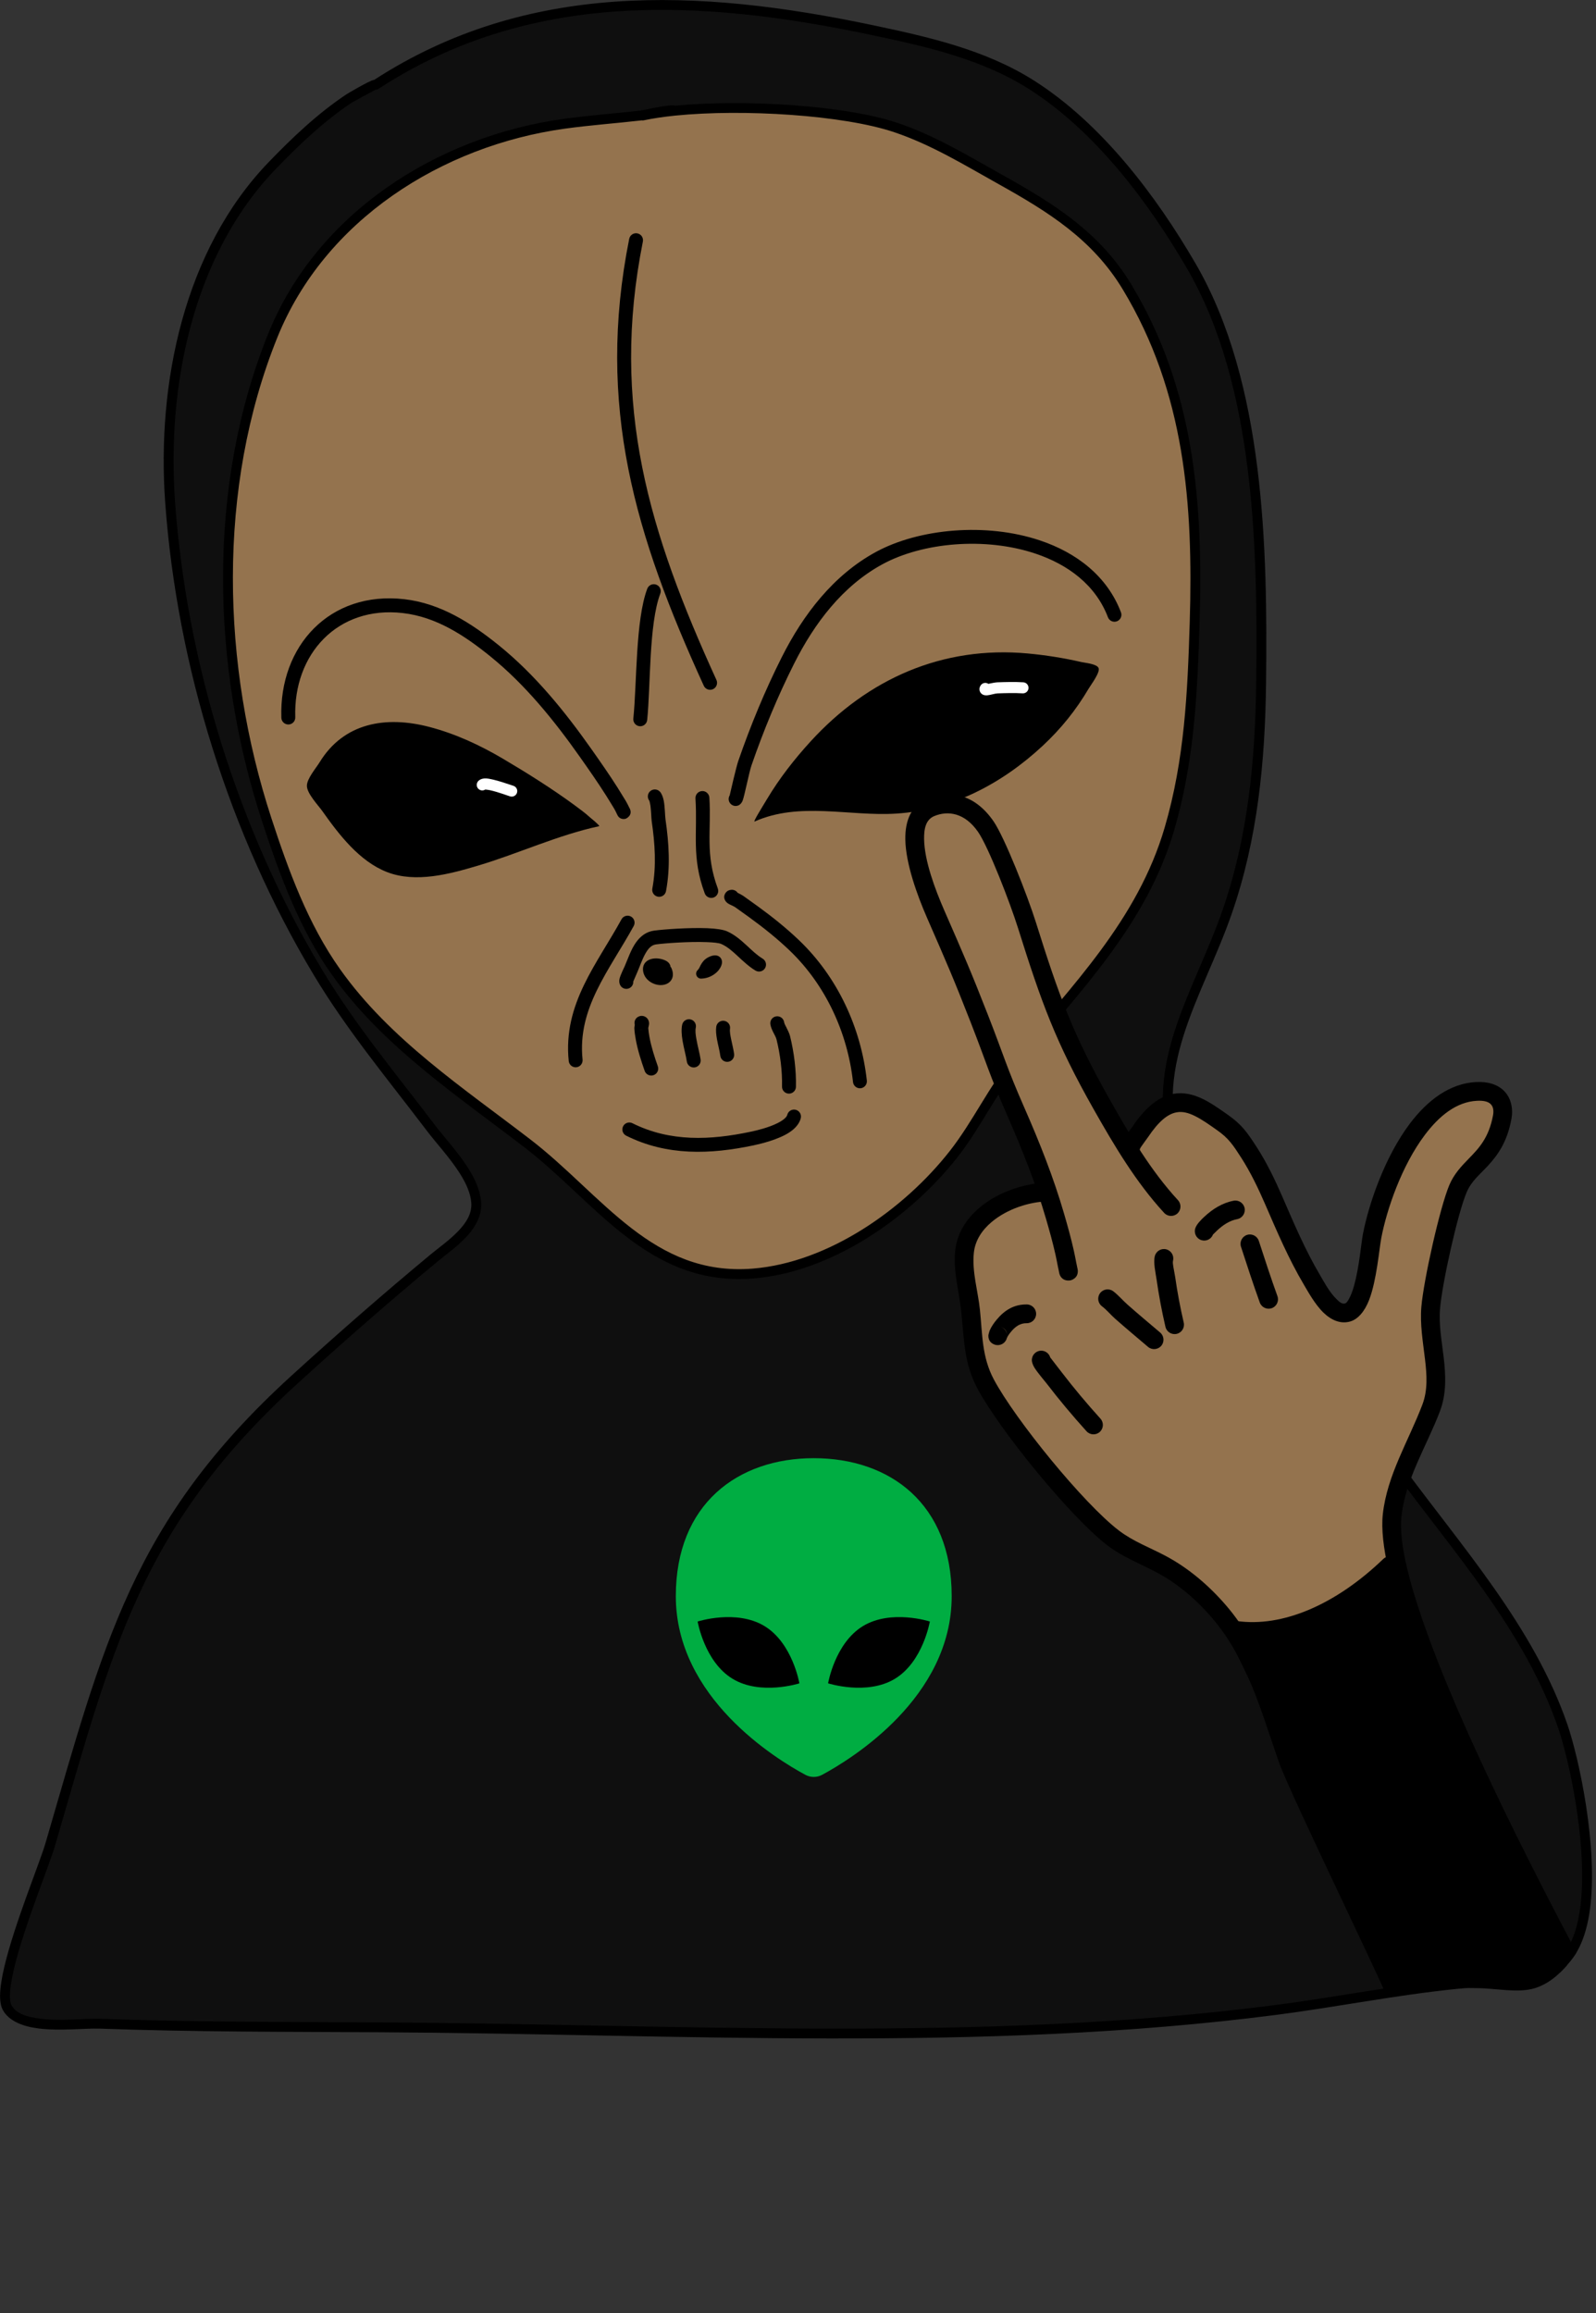 <?xml version="1.0" encoding="UTF-8" standalone="no"?>
<!DOCTYPE svg PUBLIC "-//W3C//DTD SVG 1.1//EN" "http://www.w3.org/Graphics/SVG/1.1/DTD/svg11.dtd">
<svg width="100%" height="100%" viewBox="0 0 733 1062" version="1.1" xmlns="http://www.w3.org/2000/svg" xmlns:xlink="http://www.w3.org/1999/xlink" xml:space="preserve" xmlns:serif="http://www.serif.com/" style="fill-rule:evenodd;clip-rule:evenodd;stroke-linejoin:round;stroke-miterlimit:2;">
    <rect x="0" y="0" width="733" height="1062" fill="#333333" stroke="none"/>
    <g transform="matrix(1,0,0,1,-235.277,-87.905)">
        <g transform="matrix(0.839,0,0,0.839,-601.071,-516.347)">
            <clipPath id="_clip1">
                <rect x="996.873" y="705.071" width="872.615" height="1136.22"/>
            </clipPath>
            <g clip-path="url(#_clip1)">
                <g>
                    <path d="M1202.48,766.609C1201.78,765.75 1188.54,773.696 1187.94,774.095C1172.42,784.431 1158.68,797.495 1145.78,810.883C1100.07,858.338 1085.32,930.655 1089.96,994.919C1096.39,1084.02 1124.92,1175.87 1170.93,1252.42C1189.19,1282.79 1211.4,1309.36 1232.72,1337.46C1241.09,1348.49 1256.44,1363.58 1257.51,1378.24C1258.5,1391.78 1243.14,1401.4 1234.18,1408.84C1208.28,1430.35 1182.82,1452.6 1157.94,1475.28C1071.13,1554.39 1055.75,1622.12 1024.33,1729.62C1019.82,1745.05 993.664,1806.18 1000.8,1818.93C1008.2,1832.14 1039.27,1827.2 1051.3,1827.64C1102.5,1829.5 1153.61,1829.35 1204.83,1829.63C1367.14,1830.52 1533.71,1841 1695.22,1820.13C1728.31,1815.85 1761.05,1809.23 1794.27,1805.89C1810.43,1804.27 1834.42,1805.12 1848.75,1796.46C1878.84,1778.28 1861.27,1690.81 1852.24,1664.64C1833.8,1611.25 1794.37,1567.69 1761.55,1522.85C1739.96,1493.35 1720.45,1462.32 1698.45,1433.16C1679.49,1408.02 1654.12,1386.11 1642.6,1356.2C1622.94,1305.21 1652.39,1265.89 1668.58,1219.27C1682.58,1178.97 1686.67,1136.68 1687.17,1094.23C1688.04,1021.13 1686.59,930.587 1649.03,865.904C1627.57,828.935 1598.04,789.835 1561.47,766.609C1535.04,749.823 1503.95,742.917 1473.71,736.556C1378.95,716.624 1285.52,712.451 1202.48,766.609Z" style="fill:rgb(15,15,15);"/>
                    <path d="M1201.7,763.89C1201.56,763.911 1201.41,763.94 1201.26,763.978C1198.44,764.681 1187.02,771.466 1186.44,771.846C1170.76,782.29 1156.87,795.481 1143.84,809.009C1097.6,857.006 1082.57,930.116 1087.26,995.113C1093.73,1084.63 1122.39,1176.9 1168.62,1253.81C1186.92,1284.26 1209.19,1310.91 1230.57,1339.09C1235.55,1345.66 1243.04,1353.67 1248.45,1362.18C1251.84,1367.49 1254.42,1372.99 1254.82,1378.44C1255.25,1384.44 1251.91,1389.5 1247.63,1393.96C1242.87,1398.91 1236.87,1403.1 1232.45,1406.77C1206.52,1428.3 1181.03,1450.58 1156.12,1473.28C1068.87,1552.79 1053.32,1620.81 1021.73,1728.86C1018.57,1739.68 1004.79,1772.95 999.254,1796.31C997.777,1802.54 996.885,1808.1 996.873,1812.4C996.865,1815.73 997.411,1818.4 998.444,1820.25C1001.77,1826.19 1009.2,1829.15 1017.97,1830.26C1029.76,1831.74 1043.93,1830.08 1051.2,1830.34C1102.42,1832.2 1153.57,1832.05 1204.81,1832.33C1367.25,1833.22 1533.94,1843.69 1695.57,1822.81C1728.63,1818.53 1761.35,1811.91 1794.54,1808.58C1804.28,1807.6 1816.85,1807.51 1828.45,1805.72C1836.52,1804.48 1844.14,1802.4 1850.14,1798.78C1859.77,1792.96 1865.06,1780.63 1867.16,1765.28C1871.8,1731.26 1861.19,1682.3 1854.79,1663.76C1836.27,1610.12 1796.7,1566.31 1763.73,1521.25C1742.14,1491.75 1722.62,1460.7 1700.61,1431.53C1681.79,1406.59 1656.55,1384.9 1645.12,1355.23C1635.54,1330.38 1637.97,1308.38 1644.72,1286.91C1651.64,1264.9 1663.05,1243.44 1671.13,1220.15C1685.23,1179.58 1689.37,1137 1689.88,1094.26C1690.75,1020.72 1689.16,929.63 1651.37,864.548C1629.69,827.221 1599.84,787.779 1562.92,764.328C1536.21,747.368 1504.82,740.339 1474.26,733.912C1379.06,713.886 1285.19,709.801 1201.7,763.89ZM1202.4,769.309C1202.94,769.324 1203.48,769.182 1203.95,768.872C1286.37,715.123 1379.11,719.419 1473.15,739.2C1503.08,745.495 1533.86,752.277 1560.02,768.889C1596.24,791.891 1625.44,830.649 1646.69,867.261C1684.02,931.544 1685.34,1021.56 1684.47,1094.2C1683.97,1136.35 1679.93,1178.36 1666.03,1218.38C1657.92,1241.72 1646.51,1263.23 1639.57,1285.29C1632.46,1307.88 1630,1331.03 1640.08,1357.18C1651.69,1387.31 1677.18,1409.45 1696.3,1434.79C1718.29,1463.94 1737.79,1494.96 1759.37,1524.44C1792.03,1569.07 1831.34,1612.39 1849.68,1665.52C1855.04,1681.05 1863.44,1718.41 1862.88,1749.69C1862.69,1759.94 1861.55,1769.54 1858.97,1777.44C1856.53,1784.89 1852.86,1790.82 1847.35,1794.15C1841.89,1797.45 1834.96,1799.25 1827.63,1800.38C1816.12,1802.15 1803.66,1802.23 1794,1803.2C1760.76,1806.54 1727.98,1813.17 1694.87,1817.45C1533.49,1838.3 1367.04,1827.81 1204.84,1826.93C1153.65,1826.65 1102.57,1826.8 1051.4,1824.94C1044.23,1824.68 1030.26,1826.36 1018.64,1824.89C1011.81,1824.03 1005.75,1822.24 1003.16,1817.61C1002.48,1816.39 1002.27,1814.61 1002.28,1812.42C1002.29,1808.44 1003.15,1803.31 1004.51,1797.56C1010.03,1774.28 1023.77,1741.16 1026.92,1730.38C1058.19,1623.42 1073.39,1555.99 1159.76,1477.28C1184.61,1454.63 1210.04,1432.4 1235.91,1410.92C1241.41,1406.35 1249.24,1400.95 1254.42,1394.4C1258.23,1389.58 1260.65,1384.15 1260.2,1378.05C1259.75,1371.77 1256.9,1365.39 1253.01,1359.28C1247.52,1350.64 1239.93,1342.49 1234.88,1335.83C1213.61,1307.8 1191.45,1281.31 1173.25,1251.03C1127.45,1174.83 1099.06,1083.41 1092.65,994.724C1088.07,931.195 1102.54,859.67 1147.73,812.758C1160.49,799.509 1174.08,786.572 1189.44,776.343C1189.91,776.028 1200.92,770.109 1202.4,769.309ZM1200.58,768.533L1200.59,768.544L1200.57,768.527L1200.58,768.533ZM1200.48,768.428L1200.5,768.448L1200.48,768.423L1200.48,768.428Z"/>
                    <path d="M1366.21,780.789C1364.77,779.594 1349.31,783.221 1347.55,783.423C1333.64,785.015 1319.65,786.009 1305.78,787.926C1237.3,797.391 1172.35,838.84 1146.11,903.953C1112.71,986.839 1115.32,1084.64 1142.82,1168.74C1152.28,1197.65 1163.07,1227.2 1180.84,1252.23C1208.32,1290.91 1248.68,1317.56 1285.73,1346.06C1324.87,1376.17 1352.92,1421.7 1409.17,1417.12C1451.27,1413.69 1493.35,1384.28 1518.89,1351.73C1531.56,1335.59 1540.11,1316.71 1553.15,1300.85C1585.98,1260.89 1622.02,1224.92 1637,1173.78C1647.95,1136.37 1649.61,1099.47 1650.8,1060.89C1652.8,995.82 1648.12,934.018 1613.71,877.096C1596.93,849.343 1572.35,833.981 1544.85,818.63C1526.03,808.128 1507.87,796.972 1487.32,790.027C1454.05,778.785 1383.12,776.029 1348.61,783.423" style="fill:rgb(148,115,78);"/>
                    <path d="M1366.62,778.043C1366.54,778.021 1366.45,778 1366.37,777.982C1365.78,777.856 1364.86,777.811 1363.7,777.889C1358.91,778.215 1348.66,780.576 1347.24,780.739C1333.31,782.333 1319.3,783.33 1305.41,785.25C1235.99,794.845 1170.2,836.937 1143.6,902.943C1109.97,986.409 1112.56,1084.9 1140.26,1169.58C1149.8,1198.75 1160.71,1228.55 1178.64,1253.79C1206.27,1292.7 1246.82,1319.54 1284.08,1348.2C1303.65,1363.26 1320.45,1382.17 1339.39,1396.74C1358.84,1411.71 1380.5,1422.17 1409.39,1419.81C1452.2,1416.33 1495.04,1386.5 1521.02,1353.4C1533.67,1337.27 1542.22,1318.41 1555.24,1302.56C1588.3,1262.33 1624.51,1226.04 1639.59,1174.54C1650.61,1136.9 1652.31,1099.78 1653.5,1060.97C1655.51,995.372 1650.71,933.084 1616.02,875.698C1598.99,847.521 1574.09,831.856 1546.16,816.27C1527.2,805.688 1508.89,794.466 1488.18,787.467C1459.78,777.868 1404.2,774.383 1366.62,778.043ZM1348.09,786.073C1347.99,786.089 1347.91,786.1 1347.85,786.107C1333.96,787.697 1320,788.689 1306.15,790.602C1238.6,799.938 1174.49,840.743 1148.62,904.963C1115.45,987.27 1118.08,1084.39 1145.39,1167.9C1154.76,1196.56 1165.43,1225.86 1183.04,1250.66C1210.37,1289.13 1250.54,1315.58 1287.38,1343.92C1306.95,1358.98 1323.75,1377.88 1342.68,1392.46C1361.11,1406.64 1381.59,1416.66 1408.95,1414.43C1450.34,1411.06 1491.66,1382.06 1516.77,1350.06C1529.44,1333.9 1538.01,1315.01 1551.06,1299.13C1583.66,1259.46 1619.53,1223.8 1634.4,1173.02C1645.3,1135.84 1646.92,1099.15 1648.1,1060.8C1650.08,996.267 1645.53,934.951 1611.39,878.493C1594.87,851.165 1570.61,836.105 1543.53,820.989C1524.86,810.568 1506.85,799.478 1486.45,792.586C1458.45,783.125 1403.5,779.747 1366.67,783.45C1366.55,783.472 1366.42,783.485 1366.29,783.489C1359.97,784.135 1354.18,784.992 1349.18,786.065C1348.81,786.144 1348.44,786.143 1348.09,786.073Z"/>
                    <path d="M1396.28,1155.46C1395.6,1156.56 1395.5,1157.98 1396.14,1159.21C1397.11,1161.07 1399.41,1161.81 1401.28,1160.84C1401.7,1160.62 1402.75,1159.94 1403.39,1158.26C1404.44,1155.45 1406.94,1142.71 1408.19,1139.1C1414.76,1120.09 1422.56,1101.19 1431.61,1083.23C1442.64,1061.33 1458.01,1040.88 1479.94,1028.96C1501.94,1017.02 1536.07,1013.95 1563.59,1023.14C1581.49,1029.12 1596.61,1040.33 1603.34,1058C1604.09,1059.96 1606.29,1060.95 1608.26,1060.2C1610.22,1059.45 1611.21,1057.25 1610.46,1055.28C1602.9,1035.44 1586.11,1022.62 1566,1015.91C1536.5,1006.05 1499.89,1009.46 1476.31,1022.26C1453,1034.93 1436.52,1056.53 1424.8,1079.8C1415.6,1098.06 1407.67,1117.28 1400.99,1136.6C1399.81,1140 1396.6,1154.05 1396.28,1155.46Z"/>
                    <path d="M1341.36,1162.28C1340.92,1161.38 1339.98,1159.46 1339.53,1158.73C1338.01,1156.24 1336.5,1153.75 1334.94,1151.28C1330.35,1144.04 1325.45,1137.05 1320.52,1130.05C1306.06,1109.53 1289.7,1089.39 1270.1,1073.52C1254.88,1061.2 1238.07,1050.39 1218.16,1048.11C1177.37,1043.46 1149.58,1073.63 1150.85,1112.99C1150.92,1115.09 1152.68,1116.74 1154.79,1116.67C1156.89,1116.61 1158.54,1114.85 1158.47,1112.74C1157.36,1078.24 1181.54,1051.61 1217.3,1055.69C1235.74,1057.79 1251.21,1068.03 1265.31,1079.45C1284.36,1094.87 1300.23,1114.49 1314.29,1134.44C1319.15,1141.34 1323.98,1148.23 1328.5,1155.36C1330.04,1157.79 1331.53,1160.26 1333.04,1162.72C1333.58,1163.6 1334.7,1166.03 1334.88,1166.36C1336.35,1169.11 1339.14,1168.31 1339.34,1168.25C1339.43,1168.22 1343.26,1166.62 1341.67,1162.86C1341.58,1162.65 1341.48,1162.46 1341.36,1162.28Z"/>
                    <path d="M1400.63,1208.78C1399.87,1207.67 1398.54,1207 1397.11,1207.14C1395.15,1207.33 1394.35,1208.37 1393.97,1208.93C1393.18,1210.13 1392.9,1211.6 1393.96,1213.24C1394.21,1213.63 1394.75,1214.26 1395.68,1214.81C1396.56,1215.34 1398.49,1216.1 1399.26,1216.65C1401.89,1218.52 1404.52,1220.39 1407.13,1222.29C1414.78,1227.86 1422.17,1233.74 1429.02,1240.29C1448.76,1259.15 1460.81,1285.29 1463.78,1312.35C1464.01,1314.44 1465.89,1315.96 1467.98,1315.73C1470.07,1315.5 1471.58,1313.61 1471.35,1311.52C1468.19,1282.69 1455.31,1254.88 1434.28,1234.78C1427.19,1228 1419.54,1221.89 1411.61,1216.13C1408.98,1214.21 1406.33,1212.32 1403.67,1210.44C1403.1,1210.03 1401.63,1209.28 1400.63,1208.78Z"/>
                    <path d="M1337.05,1223.28C1330.36,1235.49 1322.45,1246.93 1316.59,1259.07C1310.46,1271.76 1306.54,1285.19 1308.16,1300.85C1308.37,1302.94 1310.25,1304.46 1312.34,1304.25C1314.43,1304.03 1315.95,1302.15 1315.74,1300.06C1314.28,1285.94 1317.92,1273.84 1323.45,1262.38C1329.26,1250.37 1337.11,1239.03 1343.74,1226.94C1344.75,1225.1 1344.07,1222.78 1342.23,1221.77C1340.38,1220.76 1338.06,1221.43 1337.05,1223.28Z"/>
                    <path d="M1343.5,1257.31L1345.8,1252C1347.09,1249.04 1348.34,1245.14 1350.23,1241.86C1351.59,1239.51 1353.24,1237.39 1355.94,1237.02C1360.81,1236.37 1374.12,1235.39 1383.68,1235.77C1387.25,1235.91 1390.24,1236.14 1391.77,1236.83C1395.02,1238.28 1397.72,1240.7 1400.4,1243.18C1403.59,1246.13 1406.75,1249.16 1410.39,1251.34C1412.19,1252.42 1414.53,1251.84 1415.62,1250.04C1416.7,1248.23 1416.11,1245.89 1414.31,1244.81C1411.11,1242.89 1408.38,1240.17 1405.57,1237.58C1402.27,1234.53 1398.87,1231.65 1394.88,1229.87C1392.8,1228.94 1388.81,1228.34 1383.98,1228.15C1373.96,1227.76 1360.02,1228.78 1354.92,1229.47C1350.7,1230.04 1347.54,1232.43 1345.12,1235.75C1342.25,1239.68 1340.51,1245.04 1338.81,1248.95C1338.59,1249.44 1336.48,1253.74 1335.99,1255.74C1335.4,1258.2 1336.5,1259.81 1337.19,1260.41C1338.78,1261.8 1341.19,1261.63 1342.57,1260.05C1343.26,1259.27 1343.56,1258.28 1343.5,1257.31ZM1342.5,1254.96L1342.51,1254.98L1342.5,1254.96L1342.5,1254.96ZM1342.35,1254.81L1342.38,1254.84L1342.36,1254.81L1342.35,1254.81Z"/>
                    <path d="M1361.19,1249.63C1361.39,1247.42 1350.81,1245.34 1351.54,1251.11C1352.42,1258 1365.19,1258.81 1361.94,1251.13"/>
                    <path d="M1363.88,1249.25C1363.79,1248.33 1363.32,1247.36 1362.3,1246.55C1361.09,1245.6 1358.66,1244.75 1356.25,1244.68C1353.43,1244.59 1350.8,1245.62 1349.59,1247.62C1348.99,1248.61 1348.66,1249.86 1348.86,1251.45C1349.48,1256.28 1354.13,1259.14 1358.19,1259.28C1360.56,1259.37 1362.65,1258.54 1363.88,1257.08C1365.14,1255.58 1365.79,1253.29 1364.43,1250.08C1364.3,1249.76 1364.11,1249.48 1363.88,1249.25ZM1358.7,1250.68C1358.35,1250.54 1357.69,1250.28 1357.19,1250.19C1356.39,1250.05 1355.51,1250.01 1354.76,1250.19C1354.55,1250.24 1354.29,1250.2 1354.23,1250.39C1354.19,1250.5 1354.21,1250.62 1354.22,1250.77C1354.49,1252.83 1356.65,1253.82 1358.39,1253.88C1358.75,1253.9 1359.1,1253.87 1359.41,1253.77C1359.54,1253.73 1359.69,1253.71 1359.75,1253.6C1359.91,1253.25 1359.71,1252.8 1359.46,1252.19C1359.37,1251.98 1359.31,1251.76 1359.27,1251.54C1359.03,1251.29 1358.83,1251 1358.7,1250.68Z"/>
                    <path d="M1380.6,1253.04C1382.49,1251.3 1382.62,1248.2 1385.6,1246.57C1392.75,1242.65 1388.93,1252.85 1380.6,1253.04Z"/>
                    <path d="M1378.77,1251.06C1377.94,1251.82 1377.68,1253.01 1378.1,1254.05C1378.52,1255.09 1379.54,1255.77 1380.67,1255.74C1384.46,1255.65 1387.52,1253.92 1389.46,1251.97C1390.96,1250.46 1391.78,1248.79 1391.99,1247.55C1392.3,1245.71 1391.59,1244.36 1390.41,1243.59C1389.44,1242.95 1387.38,1242.51 1384.3,1244.2C1382.28,1245.31 1381.18,1246.87 1380.31,1248.49C1379.82,1249.41 1379.5,1250.38 1378.77,1251.06Z"/>
                    <path d="M1377.54,1157.15C1378.76,1176.22 1375.25,1189.24 1382.62,1209.09C1383.35,1211.06 1385.55,1212.07 1387.52,1211.34C1389.49,1210.61 1390.5,1208.41 1389.77,1206.44C1382.7,1187.42 1386.31,1174.93 1385.15,1156.67C1385.01,1154.57 1383.2,1152.97 1381.1,1153.11C1379,1153.24 1377.41,1155.05 1377.54,1157.15Z"/>
                    <path d="M1352.31,1158.42C1352.38,1158.67 1352.78,1160.16 1352.91,1161.19C1353.31,1164.33 1353.36,1168.04 1353.58,1169.56C1355.37,1181.94 1356.23,1194.11 1353.93,1206.46C1353.54,1208.53 1354.91,1210.52 1356.98,1210.91C1359.05,1211.29 1361.04,1209.93 1361.42,1207.86C1363.88,1194.67 1363.03,1181.68 1361.12,1168.46C1360.86,1166.68 1360.83,1161.9 1360.21,1158.52C1359.78,1156.2 1358.95,1154.38 1358.07,1153.42C1356.63,1151.89 1354.22,1151.81 1352.68,1153.24C1351.21,1154.61 1351.07,1156.88 1352.31,1158.42Z"/>
                    <g transform="matrix(-1,1.22465e-16,-1.22465e-16,-1,2772.81,2677.93)">
                        <path d="M1345.02,1347.63C1345.21,1346.89 1345.76,1346.26 1346.42,1345.66C1347.46,1344.71 1348.8,1343.89 1350.27,1343.15C1355.35,1340.58 1361.9,1339.07 1365.06,1338.4C1387.07,1333.74 1409.11,1332.73 1429.78,1343.06C1431.66,1344 1433.95,1343.24 1434.89,1341.35C1435.83,1339.47 1435.07,1337.18 1433.19,1336.24C1410.92,1325.11 1387.2,1325.93 1363.48,1330.94C1359.28,1331.83 1349.86,1334.13 1343.92,1338.01C1340.63,1340.15 1338.36,1342.84 1337.63,1345.79C1337.12,1347.83 1338.36,1349.9 1340.4,1350.41C1342.45,1350.92 1344.52,1349.67 1345.02,1347.63Z"/>
                    </g>
                    <path d="M1344.32,1281.04C1344.19,1281.72 1344.06,1282.54 1344.08,1282.94C1344.19,1285.01 1344.49,1287.07 1344.87,1289.1C1345.94,1294.94 1347.77,1300.66 1349.74,1306.25C1350.44,1308.23 1352.62,1309.27 1354.6,1308.57C1356.59,1307.87 1357.63,1305.7 1356.93,1303.71C1355.09,1298.49 1353.37,1293.17 1352.36,1287.72C1352.06,1286.09 1351.81,1284.43 1351.7,1282.78C1351.8,1282.39 1352.11,1281.04 1352.14,1280.55C1352.18,1279.71 1352,1279.02 1351.78,1278.53C1351.39,1277.63 1350.76,1277 1349.98,1276.59C1349.24,1276.2 1348.21,1275.89 1346.8,1276.35C1344.84,1276.99 1343.74,1279.07 1344.32,1281.04ZM1346.9,1283.63C1347.5,1283.85 1348.23,1283.9 1349.15,1283.6C1348.39,1283.85 1347.61,1283.84 1346.9,1283.63Z"/>
                    <path d="M1370.27,1280.94C1369.74,1283.3 1369.91,1286.43 1370.47,1289.71C1371.15,1293.77 1372.4,1298.13 1372.81,1301.08C1373.1,1303.17 1375.03,1304.62 1377.12,1304.33C1379.2,1304.04 1380.65,1302.11 1380.36,1300.02C1379.94,1297.01 1378.68,1292.58 1377.98,1288.44C1377.61,1286.26 1377.36,1284.18 1377.71,1282.62C1378.17,1280.56 1376.88,1278.52 1374.83,1278.06C1372.77,1277.6 1370.73,1278.89 1370.27,1280.94Z"/>
                    <path d="M1388.92,1282.04C1388.63,1283.92 1388.85,1286.42 1389.33,1289.04C1389.91,1292.19 1390.85,1295.58 1391.13,1297.93C1391.37,1300.02 1393.27,1301.52 1395.36,1301.27C1397.45,1301.02 1398.94,1299.13 1398.7,1297.04C1398.45,1294.94 1397.73,1292.06 1397.13,1289.21C1396.67,1286.97 1396.21,1284.76 1396.45,1283.17C1396.77,1281.1 1395.33,1279.15 1393.25,1278.84C1391.17,1278.52 1389.23,1279.96 1388.92,1282.04Z"/>
                    <path d="M1418.54,1280.71C1418.73,1281.98 1419.29,1283.44 1420.03,1284.93C1420.71,1286.33 1421.61,1287.77 1421.92,1289.06C1423.95,1297.33 1425.11,1306.28 1424.92,1314.79C1424.87,1316.89 1426.54,1318.64 1428.64,1318.68C1430.75,1318.73 1432.49,1317.06 1432.54,1314.96C1432.74,1305.8 1431.51,1296.15 1429.33,1287.25C1428.95,1285.73 1428.11,1284.02 1427.26,1282.35C1426.76,1281.36 1426.2,1280.43 1426.08,1279.6C1425.77,1277.52 1423.83,1276.08 1421.75,1276.39C1419.67,1276.69 1418.23,1278.63 1418.54,1280.71Z"/>
                    <path d="M1341.27,850.911C1323.02,942.443 1344.6,1013.35 1382.09,1095.46C1382.96,1097.38 1385.22,1098.22 1387.14,1097.35C1389.05,1096.47 1389.89,1094.21 1389.02,1092.3C1352.24,1011.74 1330.84,942.205 1348.75,852.401C1349.16,850.339 1347.82,848.33 1345.75,847.919C1343.69,847.507 1341.68,848.848 1341.27,850.911Z"/>
                    <path d="M1351.16,1042.36C1344.66,1059.56 1345.51,1094.15 1343.53,1113.43C1343.31,1115.53 1344.84,1117.4 1346.93,1117.62C1349.02,1117.83 1350.89,1116.31 1351.11,1114.21C1353.04,1095.46 1351.97,1061.79 1358.29,1045.06C1359.04,1043.09 1358.04,1040.89 1356.08,1040.15C1354.11,1039.4 1351.91,1040.4 1351.16,1042.36Z"/>
                    <path d="M1409.85,1169.8C1409.26,1169.55 1413.77,1162.39 1416.73,1157.45C1423.52,1146.11 1431.67,1135.66 1440.59,1125.91C1471.91,1091.65 1512.85,1073.49 1559.56,1077.82C1569.4,1078.74 1579.19,1080.29 1588.82,1082.51C1590.78,1082.96 1597.2,1083.47 1598.2,1085.77C1599.22,1088.13 1593.89,1095.14 1592.81,1096.98C1585.91,1108.73 1577.63,1119 1567.66,1128.29C1545.49,1148.93 1518.15,1163.49 1487.51,1165.43C1461.72,1167.07 1434.48,1158.76 1409.85,1169.8Z"/>
                    <path d="M1408.78,1172.29C1409.48,1172.58 1410.26,1172.58 1410.95,1172.27C1422.88,1166.92 1435.44,1166.31 1448.14,1166.79C1461.35,1167.29 1474.7,1168.95 1487.68,1168.13C1518.95,1166.14 1546.88,1151.33 1569.5,1130.26C1579.66,1120.8 1588.11,1110.33 1595.14,1098.35C1595.92,1097.01 1598.84,1093.05 1600.17,1089.95C1601.1,1087.81 1601.19,1085.88 1600.68,1084.7C1600.15,1083.48 1598.91,1082.37 1597.13,1081.64C1594.64,1080.61 1590.88,1080.21 1589.43,1079.88C1579.68,1077.63 1569.77,1076.06 1559.81,1075.13C1512.23,1070.72 1470.51,1089.19 1438.59,1124.09C1429.56,1133.97 1421.3,1144.56 1414.41,1156.06C1411.99,1160.11 1408.56,1165.62 1407.59,1167.79C1407.03,1169.05 1407.08,1169.99 1407.17,1170.36C1407.41,1171.38 1408.03,1171.96 1408.78,1172.29ZM1595.5,1086.87C1595.33,1087.38 1595.01,1088.3 1594.66,1088.95C1593.27,1091.61 1591.12,1094.53 1590.48,1095.61C1583.72,1107.13 1575.59,1117.21 1565.82,1126.31C1544.11,1146.53 1517.35,1160.83 1487.34,1162.74C1474.53,1163.55 1461.37,1161.88 1448.35,1161.39C1437.18,1160.97 1426.12,1161.42 1415.45,1164.79C1416.64,1162.81 1417.95,1160.67 1419.05,1158.84C1425.75,1147.65 1433.79,1137.35 1442.58,1127.74C1473.32,1094.12 1513.48,1076.26 1559.31,1080.51C1569.03,1081.41 1578.7,1082.95 1588.21,1085.14C1589.35,1085.41 1592.06,1085.68 1594.25,1086.34C1594.65,1086.47 1595.17,1086.71 1595.5,1086.87Z" style="fill:none;"/>
                    <path d="M1324.86,1172.32C1325.1,1171.77 1320.24,1167.89 1319.95,1167.63C1317.25,1165.18 1314.29,1162.99 1311.35,1160.83C1298.97,1151.75 1285.58,1143.34 1272.37,1135.53C1259.59,1127.98 1246.22,1121.76 1231.82,1118C1208.06,1111.8 1185.04,1115.68 1171.77,1137.39C1169.84,1140.55 1164.84,1146.29 1164.84,1150.23C1164.84,1154.46 1171.03,1160.87 1173.27,1164.04C1182.36,1176.87 1193.56,1191.57 1208.71,1197.44C1224.46,1203.55 1242.98,1198.53 1258.42,1193.93C1280.63,1187.32 1302.16,1177.19 1324.86,1172.32Z"/>
                    <path d="M1325.43,1174.96C1326.28,1174.78 1327,1174.19 1327.34,1173.39C1327.59,1172.83 1327.81,1171.84 1327.11,1170.68C1326.42,1169.52 1322.06,1165.89 1321.77,1165.63C1319,1163.12 1315.96,1160.86 1312.95,1158.65C1300.49,1149.52 1287.03,1141.06 1273.74,1133.2C1260.74,1125.52 1247.14,1119.2 1232.5,1115.38C1207.53,1108.87 1183.41,1113.17 1169.47,1135.98C1168.3,1137.89 1166.02,1140.74 1164.38,1143.57C1163.03,1145.9 1162.14,1148.26 1162.14,1150.23C1162.14,1152.34 1163.24,1154.93 1164.9,1157.48C1166.92,1160.57 1169.71,1163.68 1171.07,1165.6C1180.44,1178.84 1192.1,1193.9 1207.74,1199.96C1224.03,1206.29 1243.21,1201.28 1259.19,1196.52C1281.33,1189.93 1302.79,1179.81 1325.43,1174.96ZM1319.52,1170.78C1298.49,1175.97 1278.36,1185.18 1257.65,1191.34C1242.74,1195.78 1224.88,1200.82 1209.69,1194.93C1195.02,1189.23 1184.27,1174.9 1175.48,1162.48C1174.14,1160.59 1171.4,1157.56 1169.42,1154.53C1168.42,1152.99 1167.54,1151.51 1167.54,1150.23C1167.54,1149.05 1168.25,1147.68 1169.06,1146.27C1170.67,1143.49 1172.92,1140.68 1174.08,1138.8C1186.67,1118.2 1208.58,1114.73 1231.13,1120.61C1245.29,1124.31 1258.43,1130.43 1270.99,1137.85C1284.13,1145.62 1297.44,1153.98 1309.75,1163.01C1312.62,1165.11 1315.51,1167.25 1318.14,1169.63C1318.23,1169.72 1318.8,1170.18 1319.52,1170.78Z" style="fill:none;"/>
                    <g transform="matrix(1.192,0,0,1.192,816.778,569.068)">
                        <path d="M604.951,440.733L604.907,440.703C603.725,439.948 602.153,440.295 601.398,441.476C600.714,442.547 600.805,443.416 600.974,443.99C601.192,444.729 601.662,445.347 602.492,445.73C602.914,445.925 603.609,446.085 604.507,446.003C605.747,445.891 608.027,445.159 609.178,445.121C612.999,444.993 616.871,444.873 620.689,445.105C622.089,445.19 623.294,444.122 623.379,442.722C623.463,441.323 622.396,440.118 620.996,440.033C617.02,439.792 612.988,439.909 609.009,440.042C608.151,440.071 606.155,440.474 604.951,440.733Z" style="fill:white;"/>
                    </g>
                    <g transform="matrix(1.192,0,0,1.192,816.778,569.068)">
                        <path d="M373.917,489.259C374.352,489.299 375.377,489.407 376.189,489.59C379.718,490.385 384.333,492.105 385.317,492.405C386.659,492.813 388.079,492.055 388.488,490.714C388.896,489.372 388.138,487.952 386.797,487.544C385.459,487.136 377.832,484.346 374.298,484.168C372.155,484.061 370.84,484.971 370.326,485.867C369.628,487.083 370.048,488.637 371.264,489.335C372.12,489.826 373.144,489.764 373.917,489.259Z" style="fill:white;"/>
                    </g>
                </g>
                <g transform="matrix(0.073,0,0,0.073,1351.72,1477.32)">
                    <g transform="matrix(1.312,0,0,1.312,-680.309,127.209)">
                        <path d="M1464.21,329.66C1899.33,329.66 2252.59,589.85 2252.59,1118.04C2252.59,1696.41 1682.49,2046.94 1511.88,2138.89C1482.09,2154.83 1446.32,2154.84 1416.51,2138.94C1245.87,2047.17 675.833,1697.27 675.833,1118.04C675.833,591.981 1029.09,329.66 1464.21,329.66Z" style="fill:rgb(0,173,66);"/>
                    </g>
                    <g transform="matrix(0.767,-1.263,1.019,0.619,-786.868,2186.63)">
                        <path d="M639.318,654.103C639.318,654.103 795.656,821.843 795.656,1028.45C795.656,1235.06 639.318,1402.8 639.318,1402.8C639.318,1402.8 482.98,1235.06 482.98,1028.45C482.98,821.843 639.318,654.103 639.318,654.103Z"/>
                    </g>
                    <g transform="matrix(0.767,1.263,1.019,-0.619,191.413,1844.83)">
                        <path d="M639.318,654.103C639.318,654.103 795.656,821.843 795.656,1028.45C795.656,1235.06 639.318,1402.8 639.318,1402.8C639.318,1402.8 482.98,1235.06 482.98,1028.45C482.98,821.843 639.318,654.103 639.318,654.103Z"/>
                    </g>
                </g>
                <g transform="matrix(1.192,0,0,1.192,716.438,615.452)">
                    <path d="M814.642,1012.51C821.827,1002.46 839.31,1008.74 851.271,1006.76C863.001,1004.81 876.096,1001.63 886.408,1000.61C895.276,999.73 904.231,1000.61 913.142,1000.61C922.104,1000.61 932.34,1003.06 940.178,1000.61C948.017,998.16 953.868,991.847 958.269,985.623C962.669,979.4 965.673,971.059 966.58,963.271C967.648,954.107 967.636,941.653 966.58,930.922C965.513,920.067 963.787,908.673 960.174,898.143C955.773,885.321 939.894,870.142 940.178,853.987C941.246,793.365 966.58,534.409 966.58,534.409L940.178,359.904C940.178,359.904 652.04,348.045 642.752,359.904C633.463,371.763 516.403,829.886 516.403,829.886L516.403,1114.54L749.68,1148.93C749.68,1148.93 797.71,1036.21 814.642,1012.51Z" style="fill:none;"/>
                    <clipPath id="_clip2">
                        <path d="M814.642,1012.51C821.827,1002.46 839.31,1008.74 851.271,1006.76C863.001,1004.81 876.096,1001.63 886.408,1000.61C895.276,999.73 904.231,1000.61 913.142,1000.61C922.104,1000.61 932.34,1003.06 940.178,1000.61C948.017,998.16 953.868,991.847 958.269,985.623C962.669,979.4 965.673,971.059 966.58,963.271C967.648,954.107 967.636,941.653 966.58,930.922C965.513,920.067 963.787,908.673 960.174,898.143C955.773,885.321 939.894,870.142 940.178,853.987C941.246,793.365 966.58,534.409 966.58,534.409L940.178,359.904C940.178,359.904 652.04,348.045 642.752,359.904C633.463,371.763 516.403,829.886 516.403,829.886L516.403,1114.54L749.68,1148.93C749.68,1148.93 797.71,1036.21 814.642,1012.51Z"/>
                    </clipPath>
                    <g clip-path="url(#_clip2)">
                        <g transform="matrix(0.893,-0.373,0.373,0.893,-1377.32,342.117)">
                            <g transform="matrix(0.2,0,0,0.2,1428.5,817.17)">
                                <path d="M2692.13,3509.25C2672.95,3294.43 2605.59,2699.08 2713.96,2502.73C2758.39,2422.22 2835.52,2368.93 2897.62,2303.3C2952.99,2244.78 2951.16,2154.36 2988.32,2083.33C3017.63,2027.31 3117.2,1886.59 3156.96,1847.8C3202.41,1803.45 3264.28,1816.03 3319.07,1731.79C3333.91,1708.98 3339.62,1671.32 3286.05,1652.09C3155.73,1605.28 2991.49,1773.67 2925.51,1873.02C2904.91,1904.03 2846.54,2023.2 2801.99,2018.06C2763.27,2013.6 2757.56,1942.13 2753.64,1914.24C2743.96,1845.49 2743.5,1774.81 2742.6,1705.49C2742.05,1663.44 2739.62,1618.78 2732.46,1578.62C2725.43,1539.2 2721.34,1519.17 2701.78,1488.12C2659.93,1421.68 2623.6,1360.35 2513.27,1433.05C2503.01,1439.81 2481.73,1450.14 2475.69,1461.68L2255.24,1480.01C2180.22,1450.53 2061.28,1456.39 2018.49,1535.24C1996.13,1576.45 1991.4,1625.15 1978.05,1669.54C1960.17,1729.02 1937.91,1779.67 1944.01,1843.57C1954.4,1952.57 2028.41,2203.57 2082.67,2297.5C2104.83,2335.86 2136.28,2365.01 2164.01,2398.93C2201.43,2444.71 2228.7,2499.25 2246.95,2555.31C2287.75,2680.59 2270.39,2810.17 2262.7,2938.87C2257.45,3026.75 2283.41,3412.24 2278.12,3500.11" style="fill:rgb(148,115,78);"/>
                            </g>
                            <g transform="matrix(0.2,0,0,0.2,1428.5,817.17)">
                                <path d="M2464.2,1440.29L2258.41,1457.4C2209.71,1439.6 2145.7,1435.18 2092.05,1452C2052.67,1464.34 2018.86,1487.88 1998.92,1524.62C1975.84,1567.16 1970.51,1617.3 1956.73,1663.12C1937.98,1725.47 1915.45,1778.71 1921.84,1845.69C1932.44,1956.86 2008.05,2212.84 2063.39,2308.64C2086.16,2348.05 2118.28,2378.16 2146.77,2413.02C2182.46,2456.68 2208.37,2508.74 2225.78,2562.2C2265.7,2684.79 2248,2811.62 2240.48,2937.55C2235.23,3025.42 2270.84,3600.12 2265.54,3687.99C2264.8,3700.25 2274.16,3710.81 2286.43,3711.55C2298.7,3712.29 2309.26,3702.93 2309.99,3690.66C2315.29,3602.8 2279.68,3028.08 2284.93,2940.2C2292.78,2808.73 2309.8,2676.39 2268.12,2548.41C2249.02,2489.76 2220.41,2432.74 2181.25,2384.83C2154.28,2351.85 2123.5,2323.66 2101.95,2286.36C2048.78,2194.31 1976.36,1948.28 1966.17,1841.46C1960.37,1780.63 1982.35,1732.58 1999.38,1675.95C2012.29,1632.99 2016.42,1585.74 2038.06,1545.86C2052.35,1519.52 2077.14,1503.34 2105.36,1494.49C2151.27,1480.11 2206.34,1484.72 2247.1,1500.73C2250.27,1501.98 2253.68,1502.48 2257.08,1502.2C2455.49,1485.7 2477.32,1483.89 2477.32,1483.89L2477.26,1483.89C2484.93,1483.35 2491.82,1478.88 2495.42,1472.01C2497.03,1468.94 2501.27,1466.73 2505.19,1464.14C2512.53,1459.28 2520.4,1455.02 2525.52,1451.64C2562.55,1427.24 2589.07,1418.98 2610.5,1423.65C2625.04,1426.81 2636.36,1436.13 2646.77,1447.92C2659.74,1462.62 2671.06,1481.12 2682.94,1499.99C2700.75,1528.27 2704.14,1546.62 2710.54,1582.53C2717.49,1621.54 2719.8,1664.93 2720.33,1705.78C2721.25,1776.03 2721.78,1847.67 2731.59,1917.35C2734.13,1935.39 2737.71,1970.27 2748.91,1996.39C2759.28,2020.6 2776.23,2037.5 2799.43,2040.18C2818.23,2042.35 2840.17,2031.49 2860.5,2010.26C2895.15,1974.09 2929.25,1907.63 2944.05,1885.34C2982.2,1827.9 3054.3,1746.4 3133.1,1700.23C3181.48,1671.88 3232.27,1656.43 3278.53,1673.04C3292.72,1678.14 3301.38,1684.16 3305.13,1691.75C3309.92,1701.43 3305.42,1711.95 3300.41,1719.65C3270.83,1765.13 3238.74,1778.95 3209.14,1791.59C3184.67,1802.03 3161.69,1812.07 3141.41,1831.86C3100.69,1871.59 2998.61,2015.63 2968.59,2073.01C2949.31,2109.85 2939.91,2151.63 2928.39,2191.88C2918.28,2227.19 2906.65,2261.36 2881.45,2287.99C2818.07,2354.98 2739.81,2409.8 2694.46,2491.97C2660.88,2552.81 2643.56,2668.15 2637.66,2806.05C2624.3,3118.62 2666.13,3549.58 2679.6,3700.45C2680.7,3712.69 2691.52,3721.74 2703.76,3720.65C2716,3719.56 2725.05,3708.73 2723.96,3696.49C2710.58,3546.61 2668.88,3118.47 2682.16,2807.95C2687.68,2678.81 2702.01,2570.46 2733.45,2513.49C2776.97,2434.64 2852.97,2382.88 2913.8,2318.6C2943.97,2286.71 2959.1,2246.41 2971.2,2204.13C2981.9,2166.78 2990.16,2127.84 3008.05,2093.66C3036.65,2038.98 3133.71,1901.59 3172.51,1863.73C3193.31,1843.43 3218.22,1836.8 3243.85,1824.97C3274.94,1810.61 3307.32,1790.71 3337.74,1743.93C3350.54,1724.25 3357.28,1696.73 3345.05,1672.01C3337.46,1656.67 3322.26,1641.43 3293.58,1631.13C3235.57,1610.3 3171.26,1626.26 3110.59,1661.81C3025.81,1711.48 2947.99,1798.91 2906.96,1860.7C2894.78,1879.04 2869.28,1928.73 2841.27,1964.41C2833.12,1974.79 2824.85,1983.92 2816.59,1990.13C2812.27,1993.37 2808.54,1996.4 2804.54,1995.94C2796.71,1995.04 2793.34,1987.01 2789.84,1978.85C2780.27,1956.52 2777.86,1926.56 2775.69,1911.14C2766.14,1843.32 2765.75,1773.58 2764.86,1705.2C2764.3,1661.95 2761.74,1616.02 2754.38,1574.71C2746.73,1531.77 2741.92,1510.08 2720.62,1476.26C2707.4,1455.26 2694.6,1434.81 2680.15,1418.45C2663.14,1399.17 2643.74,1385.31 2619.97,1380.13C2590.31,1373.68 2552.26,1380.69 2501.02,1414.46C2494.65,1418.65 2484.2,1424.22 2475.48,1430.55C2471.27,1433.61 2467.45,1436.9 2464.2,1440.29Z"/>
                            </g>
                            <path d="M1871.89,1162.33C1886.03,1115.62 1883.97,1067.64 1882.92,1019.48C1882.62,1005.47 1883.3,991.473 1883.05,977.461C1882.82,964.515 1882,948.698 1885.9,936.231C1887.71,930.461 1893.8,924.822 1900.17,925.326C1917.33,926.68 1917.53,952.08 1917.7,963.908C1917.74,967.185 1917.83,970.461 1917.87,973.738C1918.05,987.333 1916.47,1000.72 1915.88,1014.27C1914.59,1043.89 1914.41,1073.7 1918.62,1103.11C1920.23,1114.43 1923.4,1125.36 1926.51,1136.35C1929.5,1146.9 1932.49,1155.85 1927.87,1166.55C1920.42,1183.85 1892.11,1204.16 1874.65,1187.3C1864.35,1177.35 1866.57,1161.03 1870.86,1148.79" style="fill:rgb(148,115,78);"/>
                            <path d="M1871.97,1144.49C1869.76,1143.91 1867.44,1145.12 1866.67,1147.32C1861.85,1161.06 1860,1179.33 1871.56,1190.5C1879.82,1198.48 1890.11,1199.56 1900.08,1196.51C1913.94,1192.27 1927.06,1179.69 1931.96,1168.31C1937.02,1156.57 1934.07,1146.72 1930.79,1135.14C1927.74,1124.35 1924.61,1113.61 1923.02,1102.48C1918.85,1073.34 1919.04,1043.81 1920.32,1014.47C1920.91,1000.82 1922.5,987.359 1922.32,973.68C1922.27,970.401 1922.19,967.123 1922.14,963.845C1922.04,956.31 1921.8,943.604 1917.79,934.321C1914.6,926.947 1909.2,921.579 1900.52,920.893C1892.18,920.235 1884.03,927.353 1881.66,934.902C1877.62,947.798 1878.36,964.15 1878.6,977.541C1878.85,991.558 1878.17,1005.56 1878.48,1019.58C1879.39,1061.59 1881.15,1103.48 1871.97,1144.49ZM1871.73,1166.78C1871.71,1167.44 1871.71,1168.11 1871.73,1168.78C1871.89,1174.47 1873.46,1179.97 1877.74,1184.1C1883.44,1189.61 1890.6,1190.12 1897.48,1188.01C1908.9,1184.51 1919.75,1174.17 1923.79,1164.79C1927.95,1155.14 1924.93,1147.08 1922.23,1137.56C1919.07,1126.38 1915.86,1115.26 1914.21,1103.74C1909.97,1074.06 1910.13,1043.97 1911.43,1014.08C1912.02,1000.61 1913.6,987.307 1913.42,973.797C1913.38,970.521 1913.3,967.246 1913.25,963.971C1913.16,957.312 1913.17,946.053 1909.62,937.849C1907.77,933.564 1904.87,930.156 1899.82,929.758C1895.41,929.41 1891.4,933.566 1890.15,937.559C1886.38,949.599 1887.27,964.88 1887.49,977.382C1887.74,991.387 1887.06,1005.38 1887.37,1019.38C1888.42,1068.01 1890.43,1116.46 1876.14,1163.62C1875.55,1165.6 1873.7,1166.85 1871.73,1166.78Z" style="fill:none;"/>
                            <g transform="matrix(0.2,0,0,0.2,1428.5,817.17)">
                                <path d="M2250.49,1675.67L2250.72,1674.49C2251.41,1670.2 2252.32,1665.95 2253.2,1661.71C2255.22,1651.93 2257.29,1642.17 2259.04,1632.34C2264.29,1602.79 2267.99,1572.94 2271.38,1543.13C2281.57,1453.33 2283.01,1364.14 2281.38,1273.85C2279.48,1168.43 2283.99,1144.24 2286.45,1038.79C2289.08,925.993 2288.32,884.623 2286.45,769.664C2285.54,713.504 2288.43,642.646 2307.29,595.092C2316.63,571.54 2329.13,553.505 2351.13,553.639C2385.76,553.851 2420.59,573.996 2432.16,628.349C2441.33,671.462 2437.41,813.334 2431.76,875.095C2414.91,1059.42 2409.74,1158.28 2431.83,1342.04C2443.55,1439.56 2457.59,1539.63 2491.32,1632.39C2495.52,1643.94 2508.31,1649.91 2519.86,1645.71C2531.41,1641.51 2537.37,1628.72 2533.17,1617.17C2500.6,1527.59 2487.36,1430.9 2476.04,1336.72C2454.39,1156.65 2459.59,1059.78 2476.11,879.149C2482.06,814.054 2485.38,664.523 2475.71,619.081C2458.3,537.229 2403.55,509.426 2351.4,509.108C2311.21,508.863 2282.96,535.645 2265.89,578.676C2245.17,630.934 2240.92,708.671 2241.92,770.387C2243.78,884.593 2244.54,925.693 2241.93,1037.75C2239.45,1144.03 2234.94,1168.41 2236.85,1274.65C2238.44,1362.99 2237.1,1450.25 2227.13,1538.11C2223.85,1566.99 2220.28,1595.91 2215.19,1624.54C2213.51,1633.97 2211.52,1643.32 2209.58,1652.69C2208.58,1657.56 2207.55,1662.44 2206.76,1667.35C2206.64,1668.1 2206.31,1670.07 2206.29,1670.3C2204.87,1685.42 2215.98,1690.95 2217.83,1691.95C2222.93,1694.72 2228.52,1695.55 2234.67,1693.77C2236.67,1693.18 2244.73,1691.56 2249.11,1680.72C2249.25,1680.37 2249.58,1679.58 2249.95,1678.22C2250.19,1677.37 2250.37,1676.52 2250.49,1675.67ZM2212.44,1656.86C2211.33,1657.81 2208.66,1660.44 2207.02,1666.37C2208.05,1662.67 2209.95,1659.44 2212.44,1656.86ZM2249.66,1665.41L2249.76,1665.73L2249.72,1665.61L2249.66,1665.41ZM2247.47,1660.68C2248.32,1662.06 2249.01,1663.53 2249.54,1665.07C2248.96,1663.32 2248.23,1661.87 2247.47,1660.68ZM2223.07,1650.7C2221.08,1651.17 2218.98,1651.97 2216.85,1653.32C2218.77,1652.14 2220.87,1651.26 2223.07,1650.7Z"/>
                            </g>
                            <g transform="matrix(0.2,0,0,0.2,1428.5,817.17)">
                                <path d="M2032.41,1762.57L2032.57,1762.4C2036.84,1758.22 2042.32,1755.13 2047.58,1752.37C2061.18,1745.25 2074.82,1741.72 2089.25,1748.03C2100.51,1752.95 2113.65,1747.8 2118.57,1736.54C2123.49,1725.28 2118.34,1712.14 2107.08,1707.22C2079.39,1695.12 2053,1699.26 2026.91,1712.93C2017.87,1717.66 2008.75,1723.4 2001.41,1730.6C2001.05,1730.95 1995.17,1738.1 1994.38,1739.86C1988.54,1752.9 1995.04,1761.54 2000.16,1765.95C2009.48,1773.97 2023.55,1772.92 2031.57,1763.61C2031.86,1763.27 2032.14,1762.92 2032.41,1762.57ZM2035.91,1755.86C2040.07,1744.15 2034.01,1736.33 2029.23,1732.21C2036.2,1738.21 2038.54,1747.61 2035.91,1755.86Z"/>
                            </g>
                            <g transform="matrix(0.2,0,0,0.2,1428.5,817.17)">
                                <path d="M2109.76,1844.58C2110.93,1834.36 2104.83,1824.35 2094.68,1820.97C2083.02,1817.08 2070.4,1823.39 2066.51,1835.05C2065.42,1838.33 2064.57,1844.61 2065.86,1852.71C2068.04,1866.41 2076.49,1892.4 2078.1,1898.45C2090.69,1946.03 2105.31,1992.89 2121.72,2039.3C2125.82,2050.88 2138.56,2056.96 2150.14,2052.86C2161.73,2048.76 2167.81,2036.03 2163.71,2024.44C2147.69,1979.18 2133.43,1933.47 2121.14,1887.05L2109.76,1844.58Z"/>
                            </g>
                            <g transform="matrix(0.2,0,0,0.2,1428.5,817.17)">
                                <path d="M2269.75,1779.83C2276.75,1791.81 2281.13,1806.62 2287.23,1819.21C2302.16,1850.02 2317.98,1880.33 2333.49,1910.85C2339.06,1921.81 2352.48,1926.18 2363.43,1920.62C2374.39,1915.05 2378.76,1901.63 2373.19,1890.68C2357.81,1860.41 2342.11,1830.35 2327.3,1799.78C2320.71,1786.19 2315.76,1770.29 2308.19,1757.35C2301.98,1746.74 2288.33,1743.17 2277.72,1749.37C2267.12,1755.57 2263.54,1769.22 2269.75,1779.83Z"/>
                            </g>
                            <g transform="matrix(0.2,0,0,0.2,1428.5,817.17)">
                                <path d="M2431.23,1718.58C2421.73,1731.45 2417.65,1756.38 2413.75,1771.4C2404.16,1808.34 2396.32,1845.3 2389.95,1882.92C2387.9,1895.04 2396.08,1906.54 2408.19,1908.59C2420.31,1910.64 2431.81,1902.47 2433.86,1890.35C2440.01,1854 2447.59,1818.29 2456.86,1782.59C2458.53,1776.12 2460.01,1767.45 2462.07,1759C2463.36,1753.75 2464.53,1748.45 2467.07,1745.01C2474.36,1735.12 2472.25,1721.17 2462.36,1713.87C2452.47,1706.58 2438.52,1708.69 2431.23,1718.58Z"/>
                            </g>
                            <g transform="matrix(0.2,0,0,0.2,1428.5,817.17)">
                                <path d="M2578.4,1724.39C2579.47,1723.96 2587.95,1720.5 2591.44,1719.2C2608.68,1712.8 2627.16,1709.01 2645.37,1712.84C2657.39,1715.37 2669.21,1707.66 2671.74,1695.64C2674.28,1683.61 2666.57,1671.8 2654.54,1669.26C2628.05,1663.69 2601.03,1668.14 2575.94,1677.46C2566.57,1680.93 2552.38,1686.49 2545.47,1694.44C2537.4,1703.71 2538.38,1717.78 2547.65,1725.85C2556.67,1733.7 2570.25,1732.99 2578.4,1724.39Z"/>
                            </g>
                            <g transform="matrix(0.2,0,0,0.2,1428.5,817.17)">
                                <path d="M2628.55,1776.71C2624.76,1823.1 2621.05,1869.43 2618.72,1915.95C2618.11,1928.23 2627.57,1938.69 2639.85,1939.31C2652.12,1939.92 2662.58,1930.45 2663.2,1918.18C2665.5,1872.12 2669.18,1826.26 2672.93,1780.34C2673.93,1768.09 2664.8,1757.33 2652.55,1756.33C2640.3,1755.33 2629.55,1764.46 2628.55,1776.71Z"/>
                            </g>
                            <g transform="matrix(1,1.66533e-16,-1.66533e-16,1,340.977,-269.26)">
                                <path d="M1540.63,1608.61C1560.28,1620.35 1589.01,1620.64 1620.06,1608.61L1613.91,1670.24L1625.28,1824.94L1544.51,1824.94C1544.14,1752.16 1545.92,1678.2 1540.63,1608.61Z"/>
                            </g>
                            <g transform="matrix(1,1.66533e-16,-1.66533e-16,1,340.977,-269.26)">
                                <path d="M1542.91,1604.8C1541.48,1603.94 1539.7,1603.96 1538.29,1604.83C1536.88,1605.71 1536.07,1607.3 1536.19,1608.95C1541.48,1678.44 1539.69,1752.29 1540.06,1824.97C1540.07,1827.41 1542.06,1829.39 1544.51,1829.39L1625.28,1829.39C1626.52,1829.39 1627.7,1828.88 1628.54,1827.97C1629.38,1827.07 1629.81,1825.85 1629.71,1824.62L1618.37,1670.3C1618.37,1670.3 1624.48,1609.06 1624.48,1609.06C1624.63,1607.52 1623.98,1606.01 1622.75,1605.08C1621.52,1604.14 1619.89,1603.91 1618.45,1604.47C1588.92,1615.9 1561.6,1615.95 1542.91,1604.8ZM1545.63,1616.13C1564.18,1624.04 1588.57,1624.02 1614.93,1615.19C1614.93,1615.19 1609.48,1669.8 1609.48,1669.8C1609.46,1670.05 1609.45,1670.31 1609.47,1670.57L1620.5,1820.5C1620.5,1820.5 1548.93,1820.5 1548.93,1820.5C1548.66,1751.77 1550.14,1682.1 1545.63,1616.13L1545.63,1616.13Z"/>
                            </g>
                        </g>
                    </g>
                </g>
            </g>
        </g>
    </g>
</svg>
